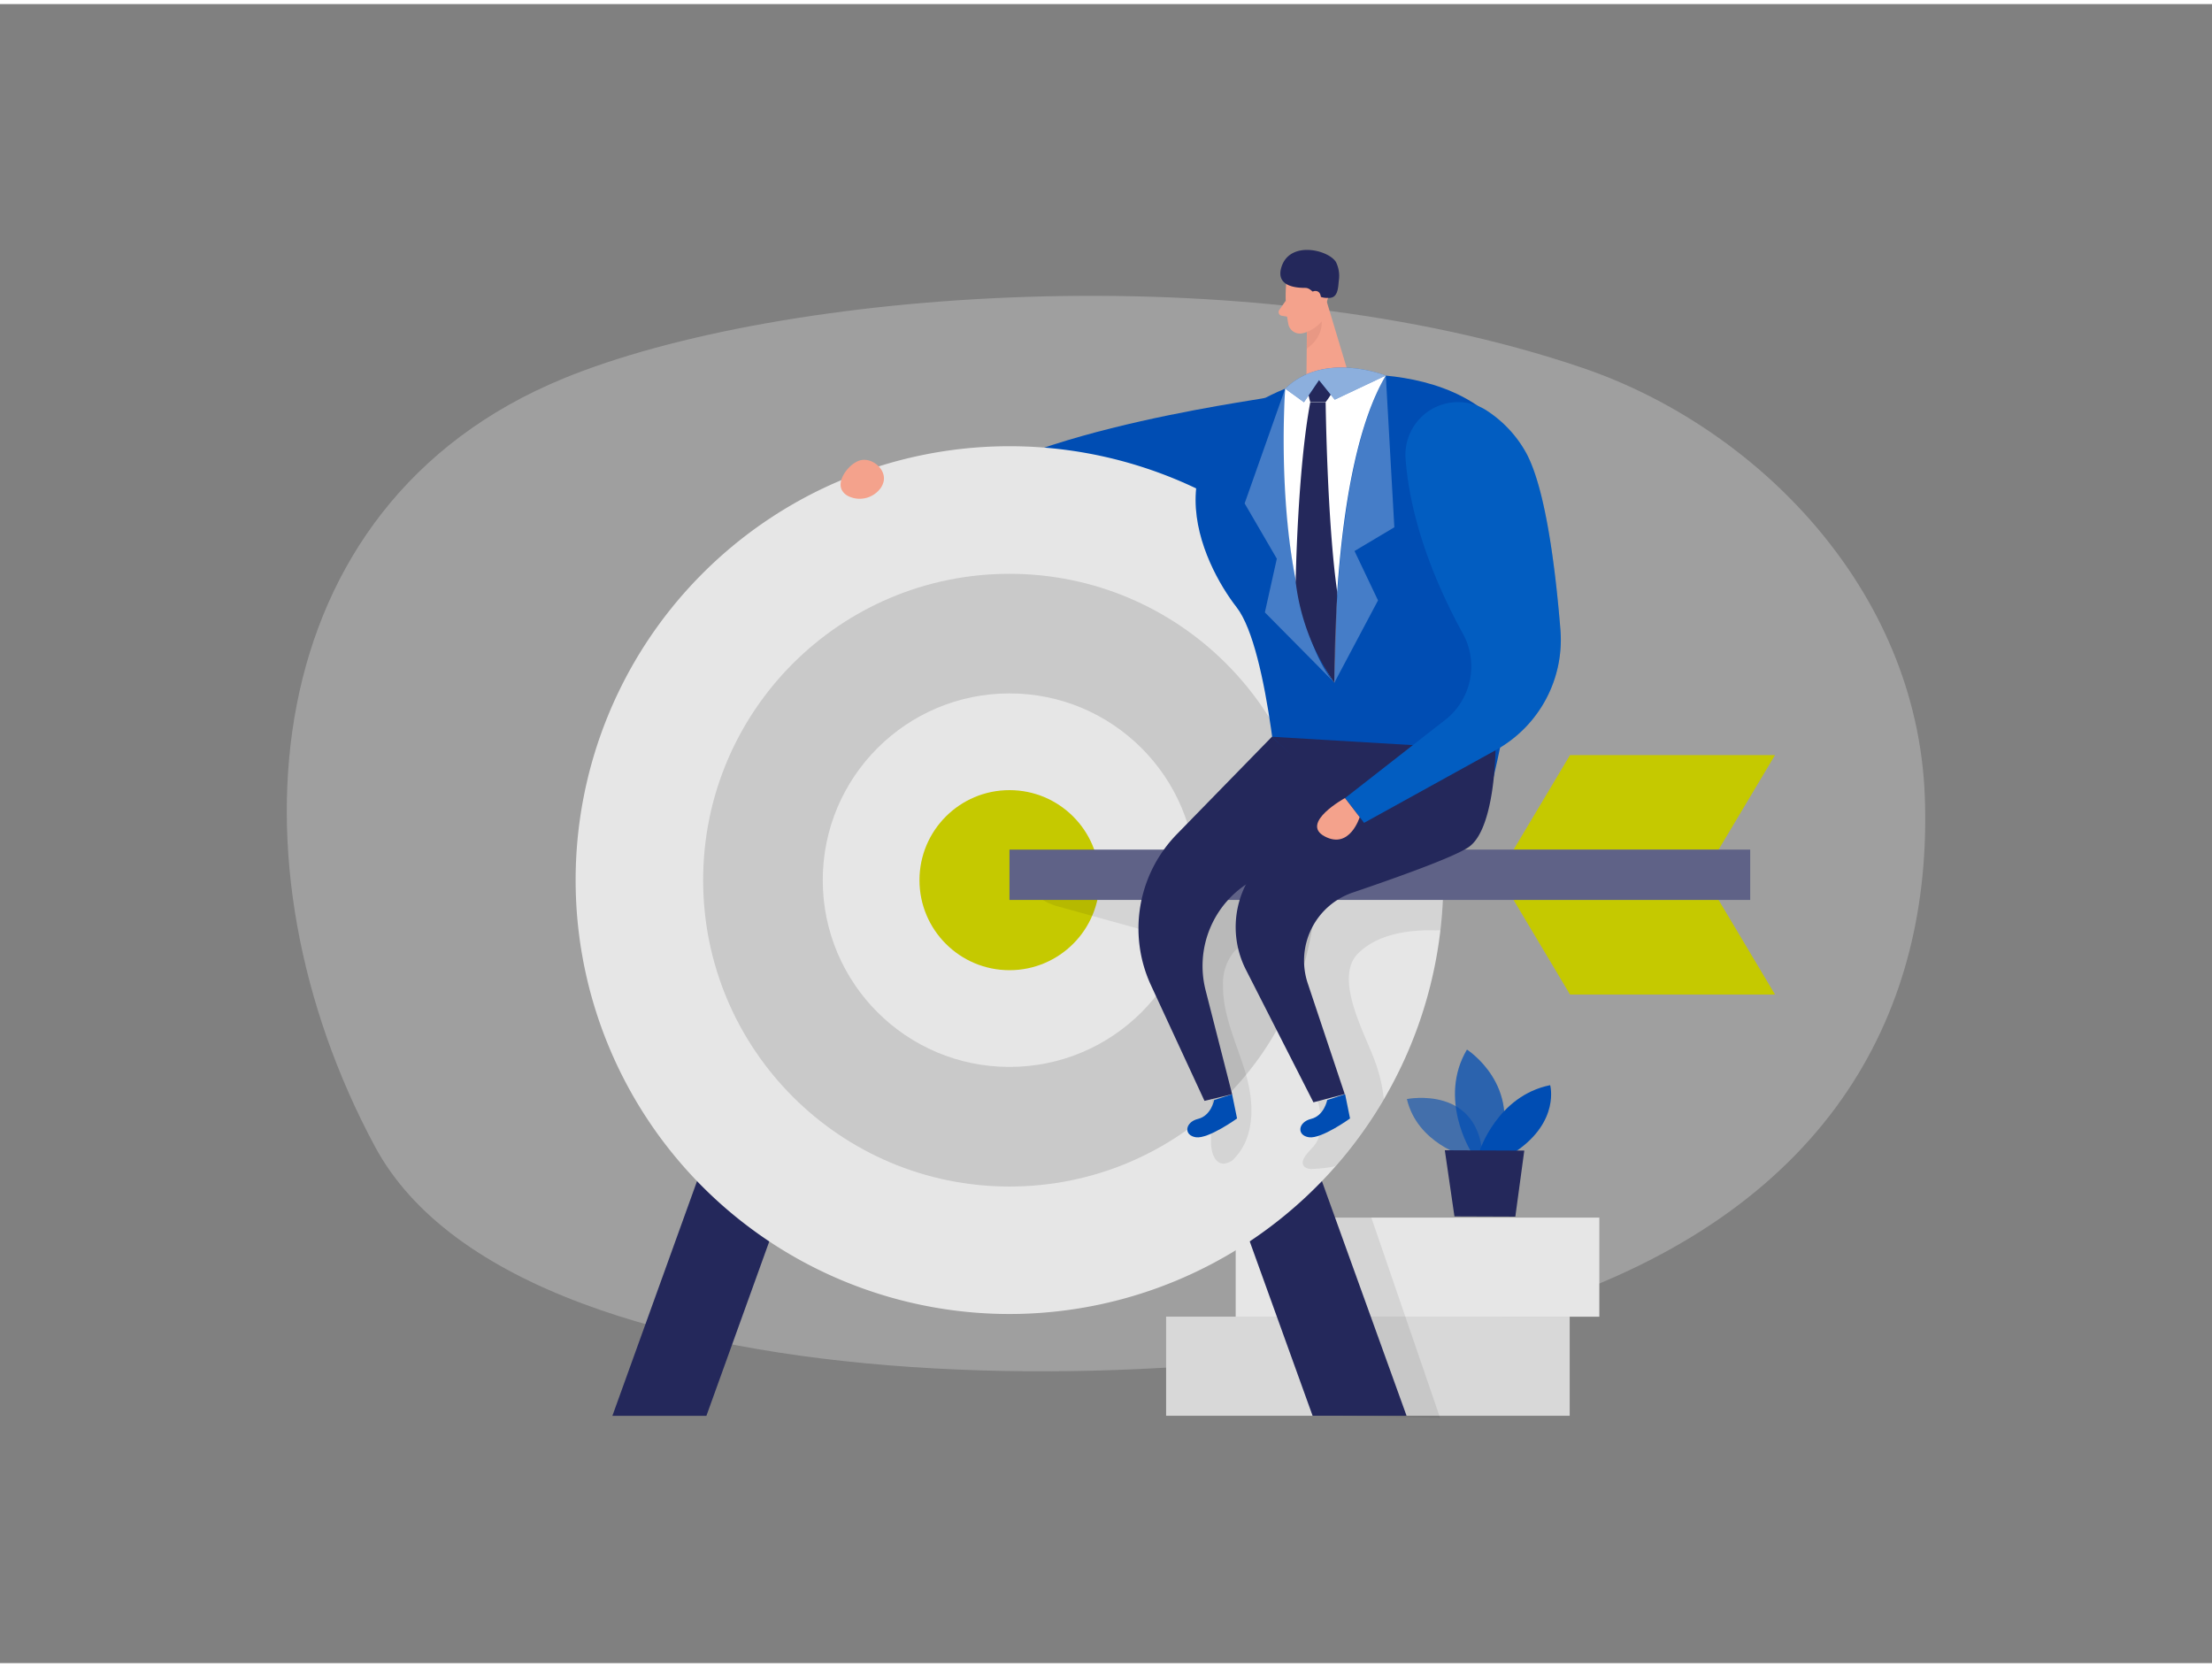 <?xml version="1.0" encoding="UTF-8" standalone="no"?>
<svg
   id="Layer_1"
   data-name="Layer 1"
   viewBox="0 0 400 300"
   width="406"
   height="306"
   class="illustration styles_illustrationTablet__1DWOa"
   version="1.1"
   sodipodi:docname="Target_Two Color.svg"
   inkscape:version="1.1 (c68e22c387, 2021-05-23)"
   xmlns:inkscape="http://www.inkscape.org/namespaces/inkscape"
   xmlns:sodipodi="http://sodipodi.sourceforge.net/DTD/sodipodi-0.dtd"
   xmlns="http://www.w3.org/2000/svg"
   xmlns:svg="http://www.w3.org/2000/svg"
   xmlns:rdf="http://www.w3.org/1999/02/22-rdf-syntax-ns#"
   xmlns:cc="http://creativecommons.org/ns#"
   xmlns:dc="http://purl.org/dc/elements/1.1/">
  <rect x="0" y="0" width="400" height="300" fill="#808080" stroke="none"/>
  <defs
     id="defs91" />
  <sodipodi:namedview
     id="namedview89"
     pagecolor="#505050"
     bordercolor="#eeeeee"
     borderopacity="1"
     inkscape:pageshadow="0"
     inkscape:pageopacity="0"
     inkscape:pagecheckerboard="0"
     showgrid="false"
     inkscape:zoom="2.6535948"
     inkscape:cx="203.49753"
     inkscape:cy="152.43473"
     inkscape:window-width="1920"
     inkscape:window-height="1001"
     inkscape:window-x="-9"
     inkscape:window-y="1341"
     inkscape:window-maximized="1"
     inkscape:current-layer="Layer_1" />
  <title
     id="title2">_</title>
  <path
     d="M286.25,65.81c31.21,10.64,60.45,39.87,61.82,77.53,1.38,38-16.32,73.58-67.52,91.32-52.25,18.1-185.46,22.72-212.76-28.09s-21.72-115.89,34-138.83C140.81,51.65,225.31,45,286.25,65.81Z"
     fill="#e6e6e6"
     opacity="0.3"
     id="path4" />
  <polygon
     points="310.77 152.91 273.7 152.91 283.91 135.8 320.98 135.8 310.77 152.91"
     fill="#ffd200"
     id="polygon6"
     style="fill:#c5c900;fill-opacity:1" />
  <polygon
     points="310.77 161.99 273.7 161.99 283.91 179.1 320.98 179.1 310.77 161.99"
     fill="#ffd200"
     id="polygon8"
     style="fill:#c5c900;fill-opacity:1" />
  <rect
     x="210.87"
     y="237.35"
     width="72.98"
     height="17.92"
     fill="#d8d8d8"
     id="rect10" />
  <rect
     x="223.45"
     y="219.44"
     width="65.76"
     height="17.92"
     fill="#e6e6e6"
     id="rect12" />
  <polyline
     points="260.41 255.63 247.98 219.44 234.37 219.44 242.45 255.27 259.9 255.63"
     opacity="0.08"
     id="polyline14" />
  <path
     d="M228.83,71.2c-.6.32-53.48,7.13-60.59,21.62s55.24,4.51,55.24,4.51Z"
     fill="#004db3"
     id="path16" />
  <polygon
     points="127.74 255.28 110.74 255.28 140.65 172.35 157.64 172.35 127.74 255.28"
     fill="#24285b"
     id="polygon18" />
  <polygon
     points="254.35 255.27 237.36 255.27 216.93 198.62 207.45 172.35 224.44 172.35 231.38 191.58 243.95 226.45 254.35 255.27"
     fill="#24285b"
     id="polygon20" />
  <path
     d="M261,158.41a78.47,78.47,0,0,1-78.45,78.46A78.46,78.46,0,1,1,261,157C261,157.47,261,157.94,261,158.41Z"
     fill="#e6e6e6"
     id="path22" />
  <circle
     cx="182.55"
     cy="158.42"
     r="55.4"
     fill="#c9c9c9"
     id="circle24" />
  <circle
     cx="182.55"
     cy="158.42"
     r="33.77"
     fill="#e6e6e6"
     id="circle26" />
  <circle
     cx="182.55"
     cy="158.42"
     r="16.28"
     fill="#c9c9c9"
     id="circle28"
     style="fill:#c5c900;fill-opacity:1" />
  <path
     d="M261,158.41a77.52,77.52,0,0,1-.53,9.07,17.23,17.23,0,0,1-1.76,0c-4.68,0-9.69.86-13.06,4.12-4.62,4.47,1.24,14.65,3,19.61a27.94,27.94,0,0,1,1.59,6.8,77.81,77.81,0,0,1-8.78,12.14,24.19,24.19,0,0,1-4,.48,2.17,2.17,0,0,1-1.51-.33c-1.09-1,.44-2.5,1.43-3.57,2.3-2.48,1.52-6.41.59-9.67q-3.13-11-6.26-21.94c-.55-1.94-1.27-4.09-3.05-5a4.79,4.79,0,0,0-5.63,1.39,9.05,9.05,0,0,0-1.87,5.83c-.09,5.42,2.42,10.5,4,15.69s1.92,11.43-1.72,15.45a2.94,2.94,0,0,1-2.26,1.2c-1.64-.12-2.18-2.24-2.19-3.88,0-4.07.51-8.17-.1-12.19-1.3-8.56-7.71-16.14-7.09-24.77l-20.61-5.71c-2.07-.57-4.67-2-4.06-4.08.5-1.67,2.69-2,4.44-2l36.21.26,18.43.13c5,0,9.82-1.16,14.83-.48C261,157.47,261,157.94,261,158.41Z"
     opacity="0.08"
     id="path30" />
  <rect
     x="182.55"
     y="152.91"
     width="133.94"
     height="9.08"
     fill="#24285b"
     id="rect32" />
  <rect
     x="182.55"
     y="152.91"
     width="133.94"
     height="9.08"
     fill="#fff"
     opacity="0.27"
     id="rect34" />
  <path
     d="M219.56,198.18s-.54,2.83-2.92,3.41-2.64,3-.37,3.32,7.43-3.4,7.43-3.4l-.9-4.39Z"
     fill="#004db3"
     id="path36" />
  <path
     d="M240,198.18s-.54,2.83-2.92,3.41-2.64,3-.37,3.32,7.42-3.4,7.42-3.4l-.89-4.39Z"
     fill="#004db3"
     id="path38" />
  <path
     d="M232.55,51A26.46,26.46,0,0,0,233,58a2.14,2.14,0,0,0,2.64,1.5,4.71,4.71,0,0,0,3.63-3.62l1.21-3.74a3.81,3.81,0,0,0-1.75-4C236.31,46.41,232.6,48.36,232.55,51Z"
     fill="#f4a28c"
     id="path40" />
  <polygon
     points="239.75 53.23 243.77 66.6 236.24 68.28 236.34 57.88 239.75 53.23"
     fill="#f4a28c"
     id="polygon42" />
  <path
     d="M232.5,53.64l-1.16,1.66a.68.68,0,0,0,.44,1.06l1.64.28Z"
     fill="#f4a28c"
     id="path44" />
  <path
     d="M236.36,59.27A6.53,6.53,0,0,0,239,57.39s.37,2.76-2.71,4.93Z"
     fill="#ce8172"
     opacity="0.31"
     id="path46" />
  <path
     d="M238.59,52.81A2.5,2.5,0,0,0,239,53a3.83,3.83,0,0,0,1.17.13A1.84,1.84,0,0,0,241,53c1-.46,1-2.1,1.1-3a5.62,5.62,0,0,0-.52-3.36c-1.36-2.21-8.43-3.94-9.88,1-.92,3.13,2.07,3.69,4.35,3.68.76,0,1.28.7,1.86,1.14A5.66,5.66,0,0,0,238.59,52.81Z"
     fill="#ffd200"
     id="path48"
     style="fill:#24285b;fill-opacity:1" />
  <path
     d="M236.73,53.42s0-1.64,1.24-1.54,1.24,2.48-.43,2.73Z"
     fill="#f4a28c"
     id="path50" />
  <path
     d="M234.83,68.62l6.47-1.45s40.77-5,35.54,33.41c-4.91,36.07-8.5,45.49-8.5,45.49L231.6,147.3s-2-30.57-8-38.25S206.12,78.72,234.83,68.62Z"
     fill="#004db3"
     id="path52" />
  <path
     d="M232.4,69.54s-2.69,36.82,8.9,53.16c0,0-.66-38.78,9.3-55.52A26.44,26.44,0,0,0,232.4,69.54Z"
     fill="#fff"
     id="path54" />
  <path
     d="M230,132.49,212.82,150.1a24.42,24.42,0,0,0-4.69,27.32l9.68,20.91,5-1.21-4.8-18.8a17.75,17.75,0,0,1,8.17-19.67L245.87,147Z"
     fill="#24285b"
     id="path56" />
  <path
     d="M230,132.49l40.43,2.4s-.07,14.33-4.88,17.57c-2.67,1.8-12.58,5.36-20.88,8.18a13,13,0,0,0-8.18,16.46l6.68,20-5.66,1.49-12.22-24a17,17,0,0,1,4.23-20.71l12.19-10.2Z"
     fill="#24285b"
     id="path58" />
  <path
     d="M254.17,82.18A9.52,9.52,0,0,1,269,73.61a21.53,21.53,0,0,1,7,7.59c3.48,6.45,5.27,20.78,6.17,31.89a22.79,22.79,0,0,1-11.67,21.8l-23.83,13.16-3.43-4.48,18.08-14.12a12.27,12.27,0,0,0,3.25-15.54C260.33,106.22,255.06,94.39,254.17,82.18Z"
     fill="#004db3"
     id="path60" />
  <path
     d="M254.17,82.18A9.52,9.52,0,0,1,269,73.61a21.53,21.53,0,0,1,7,7.59c3.48,6.45,5.27,20.78,6.17,31.89a22.79,22.79,0,0,1-11.67,21.8l-23.83,13.16-3.43-4.48,18.08-14.12a12.27,12.27,0,0,0,3.25-15.54C260.33,106.22,255.06,94.39,254.17,82.18Z"
     fill="#fff"
     opacity="0.19"
     id="path62"
     style="fill:#0e9fff;fill-opacity:1" />
  <path
     d="M243.21,143.57s-8.21,4.51-3.67,6.93,6.33-3.47,6.33-3.47Z"
     fill="#f4a28c"
     id="path64" />
  <path
     d="M232.4,69.54l-7.33,20.75,5.82,10L228.73,110,241.3,122.7S230.89,113.37,232.4,69.54Z"
     fill="#fff"
     opacity="0.27"
     id="path66" />
  <path
     d="M236.33,68.11c0-1.06.73-.86,1.75-1.15s2.07-1.43,2.95-.45c1.7,1.89-1.31,5.45-1.31,5.45h-2.78A15.21,15.21,0,0,1,236.33,68.11Z"
     fill="#24285b"
     id="path68" />
  <path
     d="M236.94,72h2.78s.26,21.56,2.09,34.3l-.51,16.44a40.14,40.14,0,0,1-7-18.27S234.63,84.24,236.94,72Z"
     fill="#24285b"
     id="path70" />
  <path
     d="M232.4,69.54,235.8,72,238.52,68l2.84,3.53,9.24-4.36S239.43,62.66,232.4,69.54Z"
     fill="#004db3"
     id="path72" />
  <path
     d="M232.4,69.54,235.8,72,238.52,68l2.84,3.53,9.24-4.36S239.43,62.66,232.4,69.54Z"
     fill="#fff"
     opacity="0.55"
     id="path74" />
  <path
     d="M250.6,67.18l1.54,27.43-7.2,4.29,4.25,8.93L241.3,122.7S240.82,83.7,250.6,67.18Z"
     fill="#fff"
     opacity="0.27"
     id="path76" />
  <path
     d="M152.19,87.79A2.64,2.64,0,0,0,153.45,89,4.68,4.68,0,0,0,159,87.83a3.38,3.38,0,0,0,.78-1.47c.52-2.25-2.07-4.42-4.22-3.86C153.68,83,151.33,85.89,152.19,87.79Z"
     fill="#f4a28c"
     id="path78" />
  <path
     d="M264.91,208.34S256.29,206,254.41,198c0,0,13.36-2.7,13.74,11.08Z"
     fill="#004db3"
     opacity="0.58"
     id="path80" />
  <path
     d="M266,207.48s-6-9.52-.73-18.43c0,0,10.16,6.46,5.65,18.45Z"
     fill="#004db3"
     opacity="0.73"
     id="path82" />
  <path
     d="M267.52,207.49s3.18-10.06,12.8-12c0,0,1.8,6.53-6.23,12Z"
     fill="#004db3"
     id="path84" />
  <polygon
     points="261.27 207.26 263.01 219.22 274.02 219.26 275.64 207.32 261.27 207.26"
     fill="#24285b"
     id="polygon86" />
</svg>
